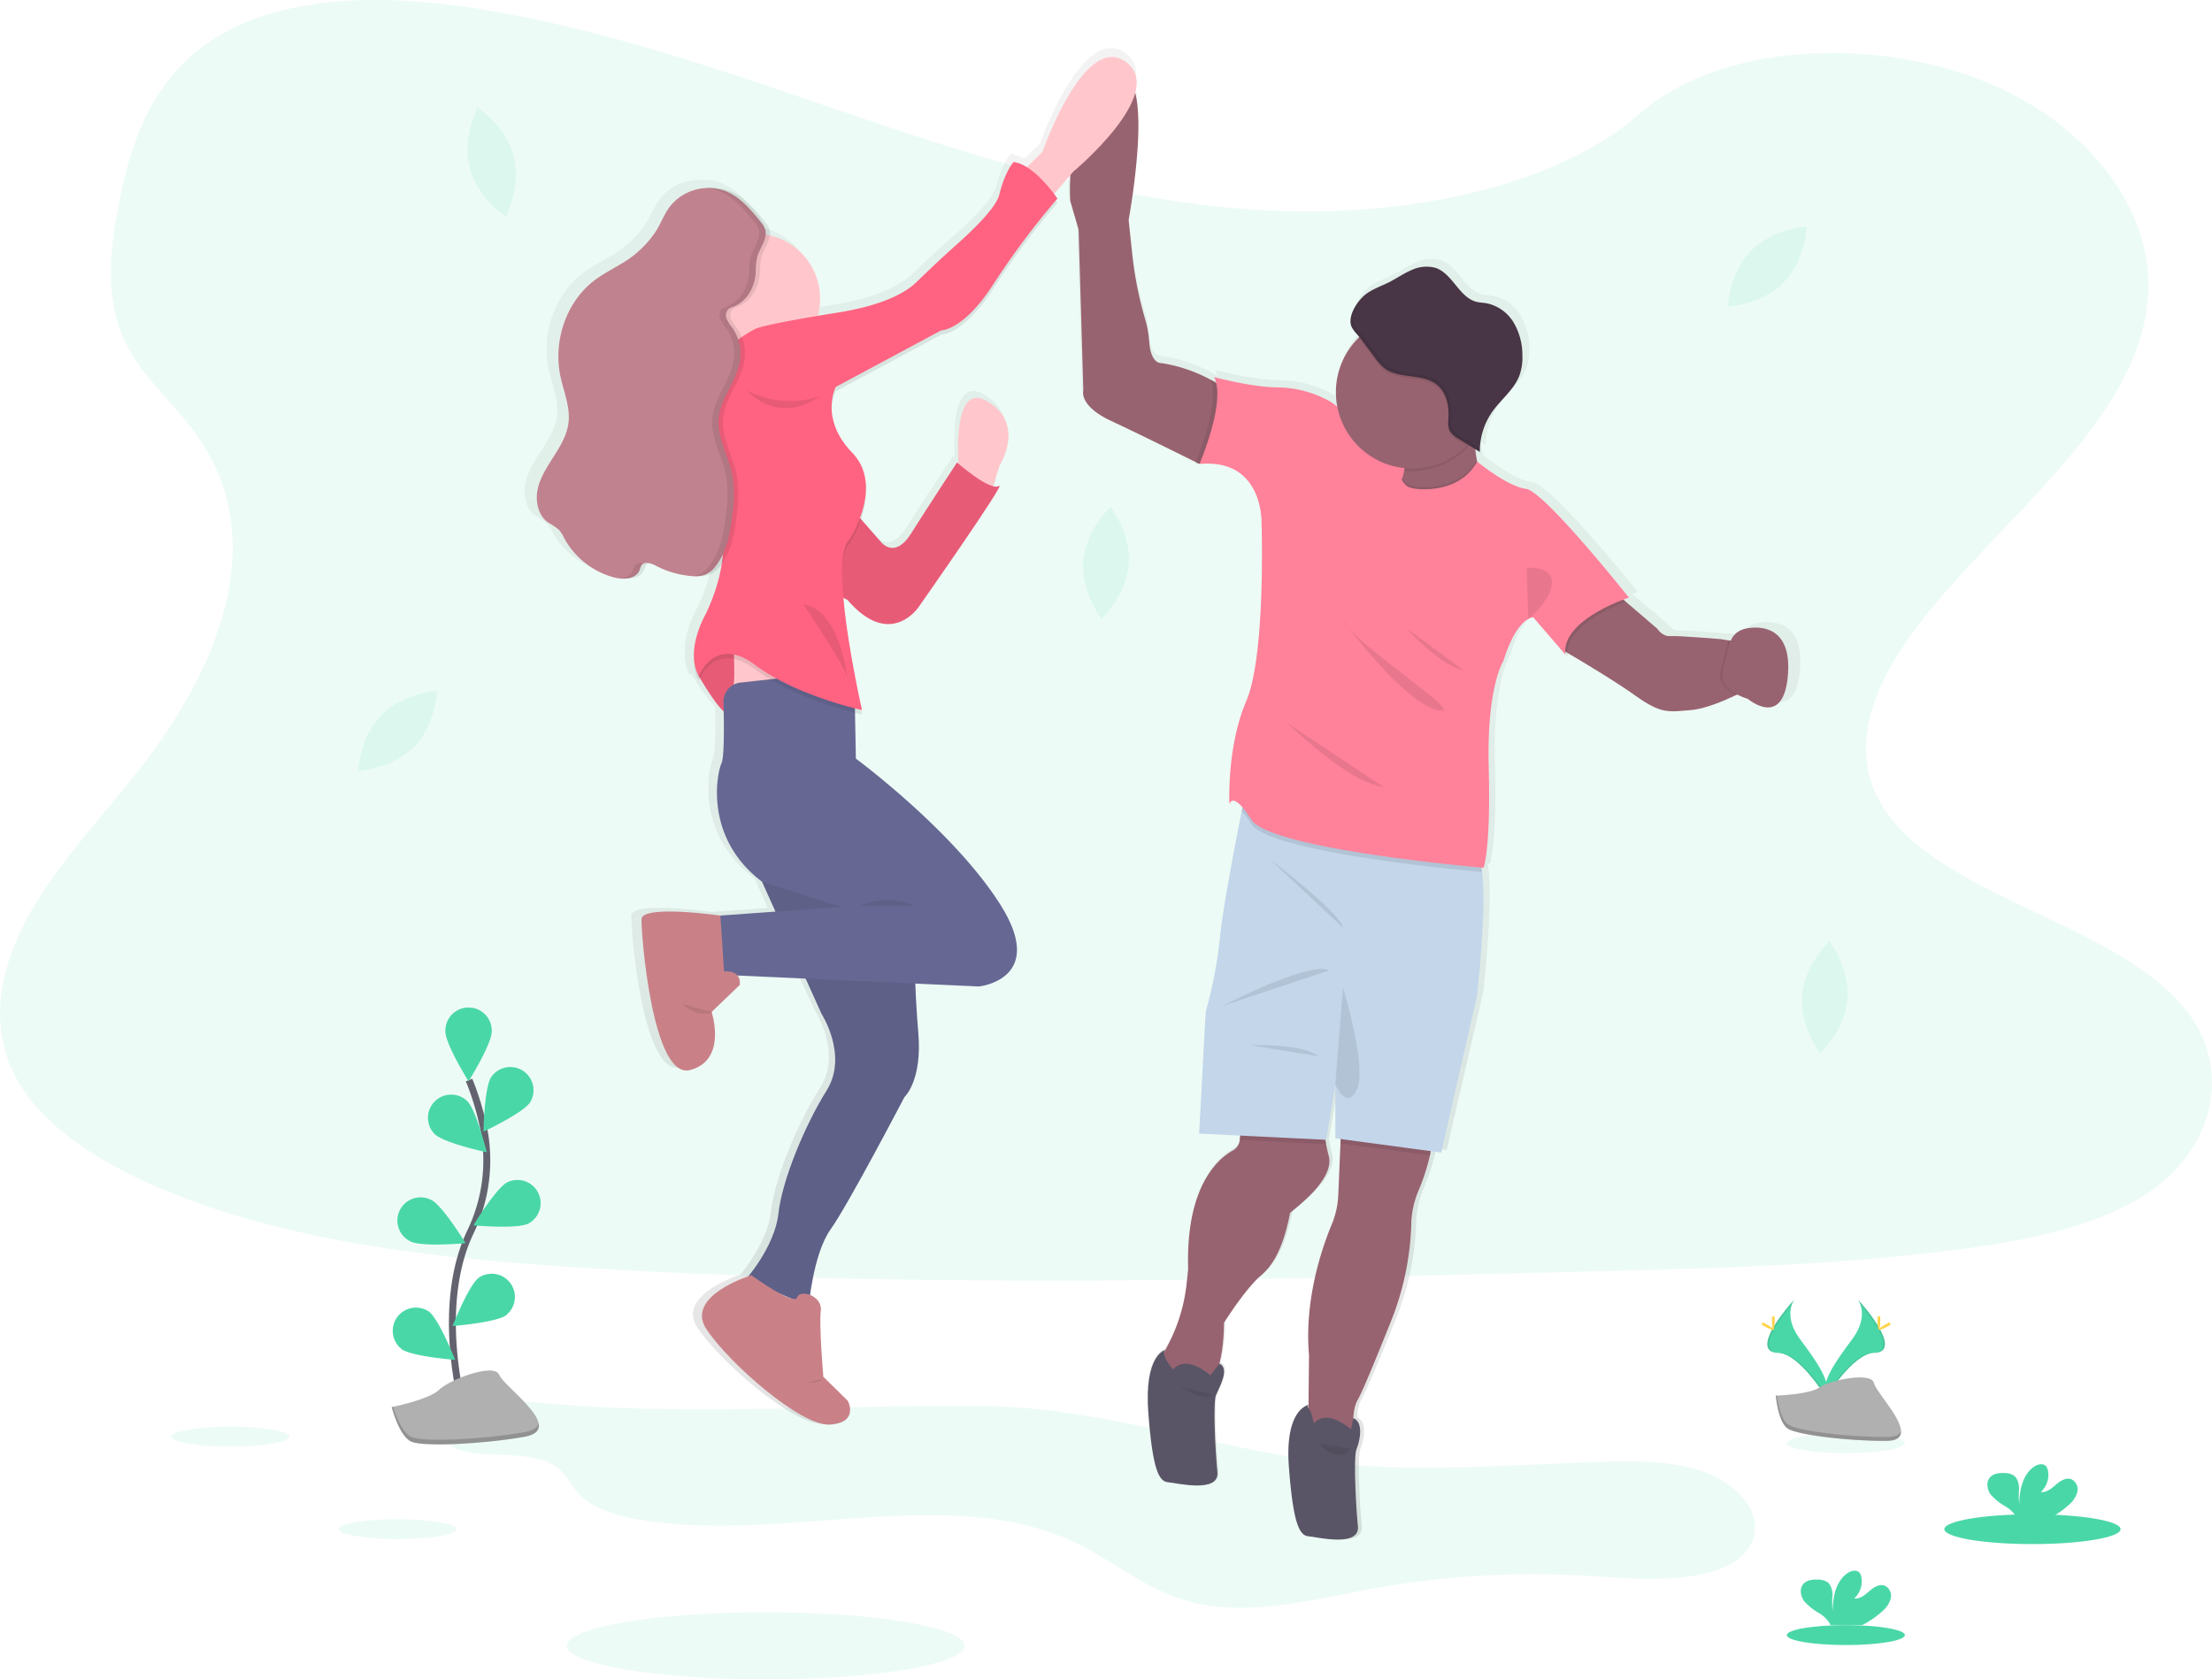<svg xmlns="http://www.w3.org/2000/svg" width="637.874" height="484.387"><defs><linearGradient id="a" x1=".5" y1="1" x2=".5" gradientUnits="objectBoundingBox"><stop offset="0" stop-color="gray" stop-opacity=".251"/><stop offset=".54" stop-color="gray" stop-opacity=".122"/><stop offset="1" stop-color="gray" stop-opacity=".102"/></linearGradient></defs><g transform="translate(.004 .004)" opacity=".91"><path data-name="Path 1772" d="M151.527 404.222c-5.371-.543-10.981-1.125-16.068.3s-9.3 5.573-7.791 9.541c3.374 8.846 23.176 2.685 32.306 8.732 3.26 2.161 4.53 5.56 7.077 8.214 4.12 4.309 11.2 6.318 18.039 7.424 41.07 6.641 87.89-10.451 123.886 6.009 11.658 5.333 20.851 13.818 33.633 17.376 16.933 4.714 35.478-.322 53-3.551a259.23 259.23 0 0 1 66.274-3.475c16.384 1.264 38.176 1.687 43.42-10.211 3.374-7.652-3.766-16.169-13.243-19.789s-20.573-3.507-31.156-3.159c-20.427.733-40.861 2.211-61.289 1.491-39.5-1.4-76.82-17.06-115.286-17.578-44.799-.542-87.795 3.218-132.802-1.324z" fill="#38d39f" opacity=".1"/><path data-name="Path 1773" d="M109.996 206.176c-6.318 6.388-6.7 16.182-6.7 16.182s9.787-.556 16.08-6.95 6.706-16.182 6.706-16.182-9.793.575-16.086 6.95z" fill="#38d39f" opacity=".1"/><path data-name="Path 1774" d="M135.428 48.367c2.23 8.688 10.413 14.09 10.413 14.09s4.568-8.675 2.338-17.363-10.413-14.084-10.413-14.084-4.594 8.675-2.338 17.357z" fill="#38d39f" opacity=".1"/><path data-name="Path 1775" d="M504.955 72.263c-6.318 6.388-6.71 16.182-6.71 16.182s9.793-.556 16.087-6.95 6.7-16.188 6.7-16.188-9.784.599-16.077 6.956z" fill="#38d39f" opacity=".1"/><path data-name="Path 1776" d="M312.376 161.783c-.733 8.934 5.225 16.719 5.225 16.719s7.159-6.7 7.892-15.644-5.226-16.707-5.226-16.707-7.158 6.691-7.891 15.632z" fill="#38d39f" opacity=".1"/><path data-name="Path 1777" d="M519.659 287.083c-.733 8.934 5.225 16.719 5.225 16.719s7.159-6.7 7.892-15.638-5.225-16.719-5.225-16.719-7.159 6.7-7.892 15.638z" fill="#38d39f" opacity=".1"/><path data-name="Path 1778" d="M370.607 60.896c-40.893-1.232-79.84-12.637-117.03-25.147S179.55 9.41 139.636 2.785c-25.672-4.259-55.034-4.859-75.714 7.051-19.909 11.455-26.342 31.238-29.8 49.593-2.6 13.806-4.132 28.338 2.995 41.266 4.954 8.979 13.736 16.523 19.815 25.116 21.148 29.918 6.2 66.8-16.712 96.04-10.741 13.7-23.22 26.771-31.516 41.361s-12.134 31.298-4.87 46.169c7.19 14.747 24.332 25.823 42.9 33.614 37.715 15.8 82.14 20.352 125.491 22.917 95.933 5.687 192.371 3.222 288.557.758 35.6-.91 71.348-1.832 106.365-6.6 19.448-2.641 39.522-6.837 53.644-16.971 17.919-12.864 22.361-34.644 10.35-50.775-20.143-27.049-75.821-33.772-89.918-62.805-7.746-15.979.208-33.778 11.474-48.6 24.162-31.794 64.657-59.69 66.786-96.04 1.466-24.958-18-49.954-48.1-61.763-31.548-12.384-75.3-10.823-98.568 9.667-23.98 21.074-66.098 29.193-102.208 28.113z" fill="#38d39f" opacity=".1"/><path data-name="Path 1779" d="M689.536 254.593a5.687 5.687 0 0 0-3.88 3.418l-.632-.1-2.357-.379s-12.485-1.03-14.817-.872-3.791-2.142-3.791-2.142l-9.282-7.854-.72-.632c1-.379 1.63-.575 1.63-.575S630.781 214.5 625.41 213.9s-14.248-7.829-14.337-7.9l-.095-.493c-.2-1.043-.341-2.1-.449-3.159l1.321.809a10.656 10.656 0 0 1 .038-1.1 19.992 19.992 0 0 1 3.715-10.615c2.6-3.6 6.438-6.432 7.974-10.583a15.3 15.3 0 0 0 .815-5.554 18.512 18.512 0 0 0-2.591-9.661 12.068 12.068 0 0 0-8.151-5.623c-.885-.139-1.788-.158-2.66-.36-5.187-1.219-7.1-8.176-12.138-9.882a10.223 10.223 0 0 0-7.235.714c-2.268.986-4.322 2.4-6.54 3.494s-4.733 1.9-6.748 3.444a7.045 7.045 0 0 0-.632.543l-.4.385a14.306 14.306 0 0 0-2.155 2.812l-.095.158c-.063.107-.12.221-.177.335s-.095.177-.133.265-.1.2-.145.3l-.133.3-.114.291c-.038.107-.082.215-.114.329s-.063.183-.088.278l-.095.335-.057.272a2.245 2.245 0 0 1-.063.348 1.115 1.115 0 0 0 0 .253v1.169a3.835 3.835 0 0 0 .114.55 11.04 11.04 0 0 0 2.414 3.387c-.1.095-.2.183-.3.284a22.026 22.026 0 0 0-6.742 15.866 21.728 21.728 0 0 0 .36 3.924 21.051 21.051 0 0 0-3.684-2.23 32.153 32.153 0 0 0-13.7-3.159c-7.74-.088-18.614-2.995-18.614-2.995a7.4 7.4 0 0 1 .632 1.674 69.642 69.642 0 0 0-1.548-.866 45.379 45.379 0 0 0-14.532-4.865s-3.222.449-3.652-6.318a28.689 28.689 0 0 0-1.137-6.236 106.292 106.292 0 0 1-3.829-18.955l-1.08-9.933s4.865-25.906 1.94-36.95c.941-3.463.411-6.634-2.692-8.915-12.239-9.01-24.585 26.057-24.585 26.057l-4.587 4.455a9.844 9.844 0 0 0-3.892-1.485s-2.47 2.527-4.189 9.427c-.91 3.658-7.127 9.768-12.751 14.69-3.993 3.494-7.848 7.127-11.7 10.773-2.843 2.7-9.181 6.571-23.005 8.757-2.167.341-4.139.663-5.939.96a18.53 18.53 0 0 0 .7-5.017 18.816 18.816 0 0 0-14.76-18.279 4.716 4.716 0 0 0 0-1.333 5.522 5.522 0 0 0-1.4-2.527c-2.913-3.6-6.072-7.3-10.406-9.01a13.553 13.553 0 0 0-5.617-.9H384.2a14.393 14.393 0 0 0-10.527 5.484c-1.554 2.079-2.489 4.543-3.829 6.761a30.073 30.073 0 0 1-10.47 9.775c-2.5 1.51-5.118 2.812-7.475 4.524-8.549 6.211-12.492 17.692-10.343 27.953.948 4.505 2.951 8.941 2.414 13.509-.423 3.545-2.331 6.729-4.278 9.737s-4.006 6.066-4.777 9.547.038 7.582 2.957 9.692a23.325 23.325 0 0 1 3.292 2.2 10.552 10.552 0 0 1 1.516 2.376 23.644 23.644 0 0 0 14.7 11.424 10.741 10.741 0 0 0 3.008.329h.3c2.319.145 4.695-.474 5.472-2.527a5.736 5.736 0 0 1 .524-1.34 1.573 1.573 0 0 1 .916-.632 8.414 8.414 0 0 1 2.142.809 27.245 27.245 0 0 0 10.413 2.976 14.652 14.652 0 0 0 1.826.032 8.074 8.074 0 0 0 3.722-.531 7.973 7.973 0 0 0 2.862-2.452c.164-.208.316-.43.474-.632a52.261 52.261 0 0 1-4.663 14.532s-3.791 6.318-3.519 12.687a12.744 12.744 0 0 0 1.422 6.7s.107-.278.328-.714c1.087 1.82 4.65 7.639 6.988 9.68.114 6.009.088 13.534-.663 15.082-1.264 2.647-5.257 21.483 11.917 34.328l3.962 8.675-16.308 1.156c-1.649-.227-22.974-3.1-23.081 1.08-.107 4.341 3.222 46.611 14.28 43.749 10.305-2.666 6.906-14.994 6.394-16.649l.366-.1-.4-.114 8.246-7.816a3.652 3.652 0 0 0-.632-2.711l.082-.044 19.916.891 4.682 10.173s7.942 12.081 1.5 22.247-13.1 26.064-14.172 35.706c-.878 7.885-6.716 15.632-8.808 18.185-3.734 1.264-18.058 6.887-12.34 15.4 6.546 9.743 27.8 28.288 36.394 27.65s5.15-6.887 5.15-6.887l-7.184-6.963s-1.264-14.836-.752-19.176a4.468 4.468 0 0 0-3.159-4.568c.676-4.834 2.388-14 6.066-19.056 5.15-7.1 21.685-38.353 21.685-38.353s5.257-4.663 4.075-18.538c-.474-5.6-.739-10.514-.891-14.4l18.715.84s20.074-2.016 6.439-23.524-42.61-42.597-42.61-42.597l-.259-13.313c1.314.329 2.085.493 2.085.493s-.114-.48-.3-1.34l.3.069s-4.189-18.128-5.478-32.54l1.182.543c12.454 14.412 20.851 2.23 20.851 2.23s26.3-36.976 23.726-35.282a2.237 2.237 0 0 1-1.731.107l1.9-6.04s7.765-11.866-3.507-18.538c-9.2-5.446-8.96 11.626-8.561 18.077l-.455-.385s-8.8 13.269-13.528 20.661-8.694 2.527-8.694 2.527l-5.971-6.729a23.637 23.637 0 0 0 1.422-8.416 14.3 14.3 0 0 0-4.037-10.918c-4.556-4.644-5.889-9.143-6.028-12.605a13.344 13.344 0 0 1 1.194-5.194l31.03-16.428s6.546.1 15.347-13.458a232.782 232.782 0 0 1 18.791-24.787s-.183-.265-.5-.7c.316-.373.5-.575.5-.575s-.36-.524-.973-1.333l4.783-5.516a70.776 70.776 0 0 0-.057 7.487l2.477 8.372 1.39 46.611s-1.5 4.423 8.163 8.9c8.176 3.791 21.129 10.11 24.907 11.973-.139.341-.221.524-.221.524l1.125-.076.164.076c18.886-1.693 18.241 17.161 18.241 17.161s1.264 38.353-4.505 51.7-4.941 29.874-4.941 29.874.575-2.818 3.791.866c-.063.322-.133.67-.208 1.03-1.845 9.244-5.687 28.907-6.4 36.881a129.221 129.221 0 0 1-4.189 21.483l-1.9 35.276 12.075.588-.133 1.264a3.968 3.968 0 0 1-2.047 3.077c-4.132 2.243-13.9 10.11-13.117 34.385l-.417 3.9a49.057 49.057 0 0 1-5.9 18.835c-.278.493-.524.967-.733 1.422a1.163 1.163 0 0 1 .329-.676s-6.274 1.3-4.985 18.254 3.222 19.916 5.8 20.124 15.164 3.286 14.488-2.963-1.264-20.131-.43-22.247 4.259-7.829 1.011-9.206a48.421 48.421 0 0 0 1.358-11.879s6.319-9.958 10.836-13.667 6.95-10.008 8.587-18.115c.114-.531 13.313-9.326 11.373-16.63a43.904 43.904 0 0 1-.777-3.393 59.668 59.668 0 0 1-.215-1.264h.234l2.685-16.106v15.682l1.592.209-.057 1.264-.676 15.038a24.758 24.758 0 0 1-1.9 8.517c-2.843 6.729-8.088 21.71-6.66 37.911l-.152 14.444c-.455.088-7.014 1.636-5.769 18.008 1.264 16.946 3.216 19.916 5.794 20.124s15.164 3.286 14.495-2.963-1.264-20.13-.43-22.247 2.338-7.715-.91-9.092a12.107 12.107 0 0 1 1.361-5.446c1.415-2.407 6.142-13.85 9.7-22.652a81.07 81.07 0 0 0 5.971-28.01v-.322a26.26 26.26 0 0 1 2.053-9.433 60.825 60.825 0 0 0 3.437-10.369c.089-.423.158-.834.221-1.264l3.083.411 10.527-45.556s2.881-24.692 1.472-35.845c-.057-.461-.12-.885-.2-1.3l.632.057s2.148-5.5 1.5-29.027 4.3-30.96 4.3-30.96c2.666-8.454 5.611-11.285 7.329-12.232a3.1 3.1 0 0 1 1.472-.48l7.967 9.117 1.466 1.681a.538.538 0 0 0 0-.1l.632.739a6.8 6.8 0 0 1-.051-1.131c4.252 2.471 14.078 8.246 19.941 12.39 7.645 5.4 9.743 4.77 16.428 4.208 4.056-.335 9.541-2.609 13.218-4.341l.335-.158a16.136 16.136 0 0 0 3.109 1.264s10.792 9.143 11.834-7.544-12.94-12.65-12.94-12.65zm-279.907 194.33a15.607 15.607 0 0 1-3.159-1.333zm-16.9-180.632l.038 2.369-.164.076c.055-.836.097-1.654.131-2.444zm168.795 211.492v.923a.676.676 0 0 1 0-.923z" transform="translate(-183.374 -74.753)" fill="url(#a)"/><path data-name="Rectangle 1759" fill="#ff7590" d="M394.276 127.397h18.323v19.271h-18.323z"/><path data-name="Path 1780" d="M372.01 349.914c-1.611 8.056-4 14.318-8.422 18.008s-10.634 13.584-10.634 13.584c-.107 13.161-3.582 17.161-3.582 17.161l-3.583.948h-8.846a43.776 43.776 0 0 1-1.9-7.051c-.107-.878.518-2.35 1.39-3.93a49.235 49.235 0 0 0 5.781-18.722l.411-3.886c-.746-24.117 8.846-31.946 12.871-34.176a3.943 3.943 0 0 0 2-3.058l.714-6.893 23.8 1.169s-.505 2.1.4 6.95c.183 1 .43 2.123.758 3.368 1.896 7.262-11.057 15.997-11.158 16.528z" fill="#8e5362"/><path data-name="Path 1781" d="M412.355 333.258a61.349 61.349 0 0 1-3.368 10.305 26.463 26.463 0 0 0-2.022 9.377v.322a81.615 81.615 0 0 1-5.857 27.839c-3.494 8.745-8.126 20.124-9.516 22.519-2.312 4-.948 10.741-.948 10.741l-13.4-.948.234-22.538c-1.4-16.093 3.747-30.96 6.533-37.677a24.692 24.692 0 0 0 1.9-8.46l.632-14.949.2-4.423s23.681-3.368 25.678 2c.551 1.425.418 3.542-.066 5.892z" fill="#8e5362"/><path data-name="Path 1782" d="M382.41 330.017l-24.933-1.226.714-6.893 23.821 1.169s-.525 2.091.398 6.95z" opacity=".1"/><path data-name="Path 1783" d="M412.359 333.258l-25.817-3.468.2-4.423s23.682-3.368 25.678 2c.552 1.424.422 3.541-.061 5.891z" opacity=".1"/><path data-name="Path 1784" d="M425.924 287.147l-10.318 45.284-30.537-4.107v-15.587l-2.641 16.017-36.647-1.794 1.9-35.067a130.07 130.07 0 0 0 4.107-21.375c.714-7.923 4.467-27.466 6.281-36.647.632-3.027.986-4.935.986-4.935s62.767 13.054 66.874 17.793c.7.809 1.163 2.527 1.447 4.808 1.372 11.069-1.452 35.61-1.452 35.61z" fill="#bdd2e8"/><path data-name="Path 1785" d="M352.631 290.098s24.705-12.953 30.727-10.217z" opacity=".1"/><path data-name="Path 1786" d="M366.108 247.764s20.535 15.588 21.167 19.8z" opacity=".1"/><path data-name="Path 1787" d="M360.529 301.474s14.848-.632 19.587 3.159z" opacity=".1"/><path data-name="Path 1788" d="M387.274 284.802s7.058 23.1 4 29.419-6.211-1.479-6.211-1.479z" opacity=".1"/><path data-name="Path 1789" d="M377.361 405.207s-6.95 1.055-5.687 17.9 3.159 19.8 5.687 20.01 14.848 3.267 14.216-2.951-1.264-20-.423-22.115 2.294-7.664-.891-9.035l-.689 3.248s-6.742-6.217-10.741-1.687a17.5 17.5 0 0 0-.828-3.241c-.397-.985-1.269-1.497-.644-2.129z" fill="#494457"/><path data-name="Path 1790" d="M504.558 198.48s-1.592.891-3.93 2c-3.608 1.719-8.985 3.981-12.965 4.315-6.558.556-8.612 1.188-16.112-4.183-5.756-4.12-15.392-9.863-19.587-12.315l-1.826-1.08-.183-.107v-.076l3.481-9.566 12.321-6.552 3.058 2.622 9.1 7.8s1.422 2.287 3.715 2.129 14.532.866 14.532.866l2.313.379 4.871.809z" fill="#8e5362"/><path data-name="Path 1791" d="M504.56 198.48s-1.592.891-3.93 2c-2.471-1.264-5.541-3.633-4.36-7.532 1.068-3.507 1.358-6.243 2.237-8.214l4.872.809z" opacity=".1"/><path data-name="Path 1792" d="M502.902 181.421s13.743-3.949 12.719 12.637-11.613 7.506-11.613 7.506-9-2.369-7.108-8.612 1.345-10.028 6.002-11.531z" fill="#8e5362"/><path data-name="Path 1793" d="M360.422 127.714l-14.318 6.015-.221.095-.158-.076-.891-.449c-3.7-1.845-16.428-8.157-24.433-11.9-9.478-4.423-8.005-8.846-8.005-8.846l-1.365-46.333-2.426-8.321s-1.712-28.206 12.005-35.276 4.846 40.855 4.846 40.855l1.061 9.958a106.633 106.633 0 0 0 3.76 18.81 29.219 29.219 0 0 1 1.112 6.2c.423 6.735 3.583 6.287 3.583 6.287a43.981 43.981 0 0 1 14.242 4.84 35.616 35.616 0 0 1 4.714 2.982z" fill="#8e5362"/><path data-name="Path 1794" d="M411.392 149.828l-12.22-1.266a46.95 46.95 0 0 0 5.188-10.571 17.956 17.956 0 0 0 .537-2.18 7.273 7.273 0 0 0-.67-5.364c-3.576-5.263 21.274-12.637 21.274-12.637a60.7 60.7 0 0 0-.272 8.77 44.359 44.359 0 0 0 .632 6.072c.752 4.088 2.249 7.936 5.105 9.907 7.804 5.373-19.574 7.269-19.574 7.269z" fill="#8e5362"/><path data-name="Path 1795" d="M411.392 149.828l-12.22-1.264a46.949 46.949 0 0 0 5.188-10.571c1.409 2 1.9 1.959 3.873 2.357 0 0 12.334 1.826 17.641-7.7.752 4.088 2.249 7.936 5.105 9.907 7.791 5.375-19.587 7.271-19.587 7.271z" opacity=".1"/><path data-name="Path 1796" d="M451.988 188.301a6.771 6.771 0 0 0 .051 1.125l-1.9-2.205-.158-.183 3.481-9.566 12.321-6.552 3.058 2.622c-4.374 1.677-16.657 6.987-16.853 14.759z" opacity=".1"/><path data-name="Path 1797" d="M360.421 127.714l-14.318 6.015h-.379l-1.106.076s.082-.183.215-.524c1.194-2.9 6.735-17.06 4.341-23.732a35.615 35.615 0 0 1 4.714 2.982z" opacity=".1"/><path data-name="Path 1798" d="M427.372 251.518c-5.573-.5-61.327-5.655-66.527-13.863a28.844 28.844 0 0 0-2.78-3.791c.632-3.027.986-4.935.986-4.935s62.767 13.054 66.874 17.793c.701.796 1.163 2.507 1.447 4.796z" opacity=".1"/><path data-name="Path 1799" d="M408.229 140.982s12.466 1.845 17.736-7.841c0 0 8.8 7.228 14.065 7.848s29.7 31.377 29.7 31.377-19.587 6.318-18.323 16.428l-9.269-10.741s-4.631-.215-8.631 12.637c0 0-4.846 7.367-4.214 30.746s-1.472 28.856-1.472 28.856-61.5-5.263-66.975-13.9-6.318-4.423-6.318-4.423-.847-16.428 4.84-29.7 4.423-51.388 4.423-51.388.632-18.747-17.9-17.06c0 0 7.791-18.115 4.214-25.065 0 0 10.659 2.894 18.254 2.982a31.226 31.226 0 0 1 13.446 3.159 14.915 14.915 0 0 1 5.579 4.208c3.576 5.055 9.478 2.742 9.478 2.742a95.656 95.656 0 0 0 5.5 13.477c.246.461.493.916.746 1.352a20.725 20.725 0 0 0 1.121 1.785c1.515 2.167 1.944 2.11 4 2.521z" fill="#ff7590"/><path data-name="Path 1800" d="M425.231 126.563a21.634 21.634 0 0 1-2.237 2.685 22.045 22.045 0 0 1-15.8 6.66 22.69 22.69 0 0 1-2.281-.114 7.273 7.273 0 0 0-.67-5.364c-3.576-5.263 21.274-12.637 21.274-12.637a60.717 60.717 0 0 0-.286 8.77z" opacity=".1"/><path data-name="Path 1801" d="M429.292 113.181a22.032 22.032 0 1 1-6.453-15.662 22.115 22.115 0 0 1 6.453 15.662z" fill="#8e5362"/><path data-name="Path 1802" d="M440.249 163.728l.455 14.8s6.6-5.32 6.811-10.375-7.266-4.425-7.266-4.425z" opacity=".1"/><path data-name="Path 1803" d="M386.959 178.526s17.376 23.852 27.485 26.272-23.694-18.538-27.485-26.272z" opacity=".1"/><path data-name="Path 1804" d="M405.39 181.009s9.686 10.944 16.636 12.308z" opacity=".1"/><path data-name="Path 1805" d="M371.27 208.589s17.692 17.376 27.8 18.431z" opacity=".1"/><path data-name="Path 1806" d="M429.292 113.181a22.033 22.033 0 0 1-6.318 15.455l-2.426-1.51a6.71 6.71 0 0 1-2.363-2.053c-.8-1.34-.569-3.02-.505-4.581.133-3.3-.777-6.881-3.362-8.947-4.189-3.355-10.906-1.5-15.164-4.789a14.949 14.949 0 0 1-2.685-2.989l-3.993-5.352c-.24-.316-.531-.632-.84-1a22.115 22.115 0 0 1 37.62 15.8z" opacity=".1"/><path data-name="Path 1807" d="M393.851 84.862c1.978-1.51 4.391-2.306 6.615-3.418s4.189-2.527 6.413-3.475a10.1 10.1 0 0 1 7.1-.714c4.947 1.7 6.818 8.612 11.9 9.825.859.2 1.744.221 2.61.354a11.879 11.879 0 0 1 7.993 5.592 18.615 18.615 0 0 1 2.527 9.61 15.4 15.4 0 0 1-.8 5.516c-1.5 4.126-5.276 6.95-7.822 10.52a20 20 0 0 0-3.658 11.683l-6.167-3.835a6.647 6.647 0 0 1-2.363-2.053c-.8-1.34-.569-3.02-.505-4.581.133-3.3-.777-6.881-3.355-8.947-4.2-3.355-10.912-1.5-15.164-4.789a14.953 14.953 0 0 1-2.685-2.989l-3.993-5.352c-.866-1.163-2.527-2.61-2.906-4.025-.84-3.046 2.037-7.21 4.26-8.922z" fill="#362133"/><path data-name="Path 1808" d="M421.258 125.805a6.647 6.647 0 0 1-2.363-2.053c-.8-1.339-.569-3.02-.505-4.581.133-3.3-.777-6.881-3.361-8.947-4.189-3.355-10.906-1.5-15.164-4.789a14.949 14.949 0 0 1-2.685-2.989l-3.993-5.352c-.872-1.163-2.527-2.61-2.906-4.025-.689-2.439 1.055-5.617 2.919-7.652-2.091 1.933-4.385 5.6-3.608 8.34.4 1.415 2.041 2.862 2.906 4.025l3.993 5.352a14.949 14.949 0 0 0 2.685 2.989c4.24 3.292 10.956 1.434 15.164 4.789 2.578 2.066 3.488 5.642 3.355 8.947-.063 1.561-.3 3.241.505 4.581a6.647 6.647 0 0 0 2.363 2.053l6.167 3.835a10.474 10.474 0 0 1 .038-1.093z" opacity=".1"/><path data-name="Path 1809" d="M336.039 389.373s-6.154 1.264-4.89 18.14 3.159 19.8 5.687 20.01 14.848 3.267 14.216-2.951-1.264-20-.423-22.115 4.177-7.778.992-9.149l-2.572 3.361s-6.742-6.217-10.741-1.687c-.001.002-3.741-4.137-2.269-5.609z" fill="#494457"/><path data-name="Path 1810" d="M339.931 399.836c1.333.632 2.578 1.4 3.9 2.035a8.763 8.763 0 0 0 4.24 1 2.957 2.957 0 0 0 1.731-.6" opacity=".1"/><path data-name="Path 1811" d="M380.432 416.34a21.439 21.439 0 0 0 2.294 2.256 8 8 0 0 0 4.423.916 1.8 1.8 0 0 0 .758-.095 1.846 1.846 0 0 0 .676-.632l.828-1.068" opacity=".1"/><path data-name="Path 1812" d="M276.601 136.138s-2.843-26.954 8.214-20.32 3.444 18.425 3.444 18.425l-2.6 8.321z" fill="#ffc1c7"/><path data-name="Path 1813" d="M294.293 49.997l6.318-6.2s12.112-34.859 24.118-25.906-15.215 31.592-15.215 31.592l-7.216 8.422z" fill="#ffc1c7"/><path data-name="Path 1814" d="M201.828 187.852l-.316 7.159s5.794 10.11 8.214 10.849 2.211-21.382 2.211-21.382z" fill="#ff5374"/><path data-name="Path 1815" d="M201.828 187.852l-.316 7.159s5.794 10.11 8.214 10.849 2.211-21.382 2.211-21.382z" opacity=".1"/><path data-name="Path 1816" d="M211.515 179.992l.43 26.386h29.374l-2.211-15.373z" fill="#ffc1c7"/><path data-name="Path 1817" d="M218.363 245.868l1.371 8.422 17.167 38.125s7.791 12.005 1.472 22.115-12.845 25.906-13.9 35.484-9.37 18.955-9.37 18.955l18.115 7.69s1.264-15.057 6.318-22.115 21.268-38.119 21.268-38.119 5.162-4.638 4.006-18.431-1.055-23.486-1.055-23.486l-1.788-22.007z" fill="#575988"/><path data-name="Path 1818" d="M218.363 245.868l1.371 8.422 17.167 38.125s7.791 12.005 1.472 22.115-12.845 25.906-13.9 35.484-9.37 18.955-9.37 18.955l18.115 7.69s1.264-15.057 6.318-22.115 21.268-38.119 21.268-38.119 5.162-4.638 4.006-18.431-1.055-23.486-1.055-23.486l-1.788-22.007z" opacity=".1"/><path data-name="Path 1819" d="M216.677 367.814s-19.379 5.9-12.953 15.588 27.277 28.117 35.7 27.485 5.055-6.849 5.055-6.849l-7.058-6.95s-1.264-14.741-.733-19.056-6-6.318-6.849-3.791-13.162-6.427-13.162-6.427z" fill="#c4747b"/><path data-name="Path 1820" d="M228.89 195.169l-15.36 1.7a5.51 5.51 0 0 0-4.9 5.617c.164 6.142.272 15.91-.588 17.692-1.264 2.635-5.156 21.382 11.689 34.12l22.854 7.266-36.647 2.635 1.163 20.326 5.687-3.159 69.5 3.159s19.695-2 6.318-23.378-41.8-42.334-41.8-42.334l-.316-16.643-2.11-4.84z" fill="#575988"/><path data-name="Path 1821" d="M247.953 261.241a19.739 19.739 0 0 1 15.8 0z" opacity=".1"/><path data-name="Path 1822" d="M207.73 264.084s-22.639-3.262-22.745 1.055 3.159 46.333 14.008 43.49 6.211-16.744 6.211-16.744l8.113-7.791s.84-4.315-4.53-3.9z" fill="#c4747b"/><path data-name="Path 1823" d="M245.217 146.245l8.947 10.217s3.9 4.846 8.53-2.527 13.27-20.535 13.27-20.535 9.585 8.422 12.112 6.742-23.271 35.074-23.271 35.074-8.214 12.106-20.434-2.211l-3.576-1.687z" fill="#ff5374"/><path data-name="Path 1824" d="M245.217 146.245l8.947 10.217s3.9 4.846 8.53-2.527 13.27-20.535 13.27-20.535 9.585 8.422 12.112 6.742-23.271 35.074-23.271 35.074-8.214 12.106-20.434-2.211l-3.576-1.687z" opacity=".1"/><circle data-name="Ellipse 328" cx="18.639" cy="18.639" r="18.639" transform="translate(199.206 67.448)" fill="#ffc1c7"/><path data-name="Path 1825" d="M217.84 96.122s-16.017 7.582-14.122 20.851a293.387 293.387 0 0 1 2.211 30.013s7.273 10.741-2.369 31.276c0 0-6.16 10.425-2.053 18.008 0 0 4.556-12.005 16.333-3.159s30.739 12.951 30.739 12.951-9.794-42.965-3.791-48.968c0 0 10.425-15.48.948-25.274s-4.739-18.955-4.739-18.955l30.436-16.321s6.419.1 15.057-13.376a232.1 232.1 0 0 1 18.431-24.642s-6.533-9.794-12.637-10.533c0 0-2.426 2.527-4.107 9.377-.9 3.633-6.995 9.705-12.51 14.6-3.917 3.475-7.7 7.083-11.468 10.741-2.793 2.685-9.01 6.527-22.569 8.7-22.318 3.561-23.79 4.711-23.79 4.711z" opacity=".1"/><path data-name="Path 1826" d="M217.84 94.858s-16.017 7.582-14.122 20.851a293.387 293.387 0 0 1 2.211 30.013s7.273 10.741-2.369 31.276c0 0-6.16 10.425-2.053 18.008 0 0 4.556-12.005 16.333-3.159s30.739 12.951 30.739 12.951-9.794-42.965-3.791-48.968c0 0 10.425-15.48.948-25.274s-4.739-18.955-4.739-18.955l30.436-16.321s6.419.1 15.057-13.376a232.107 232.107 0 0 1 18.431-24.642s-6.533-9.794-12.637-10.533c0 0-2.426 2.527-4.107 9.377-.9 3.633-6.995 9.705-12.51 14.6-3.917 3.475-7.7 7.083-11.468 10.741-2.793 2.685-9.01 6.527-22.569 8.7-22.318 3.561-23.79 4.711-23.79 4.711z" fill="#ff5374"/><path data-name="Path 1827" d="M231.633 174.261s12.422 18.323 12.738 21.483c.006 0-1.889-19.695-12.738-21.483z" opacity=".1"/><path data-name="Path 1828" d="M215.312 112.549s8.663 10.425 21.179 1.687a26.847 26.847 0 0 1-21.179-1.687z" opacity=".1"/><path data-name="Path 1829" d="M222.029 66.595a5.592 5.592 0 0 0-1.365-2.527c-2.856-3.583-5.958-7.26-10.211-8.96a14.115 14.115 0 0 0-16.106 4.587c-1.529 2.06-2.439 4.511-3.759 6.717a29.794 29.794 0 0 1-10.267 9.718c-2.445 1.5-5.023 2.793-7.329 4.492-8.385 6.173-12.258 17.584-10.147 27.8.929 4.473 2.894 8.884 2.363 13.427-.411 3.526-2.287 6.685-4.189 9.68s-3.93 6.028-4.688 9.478.038 7.538 2.9 9.629a24.1 24.1 0 0 1 3.229 2.186 10.5 10.5 0 0 1 1.485 2.363 23.233 23.233 0 0 0 14.425 11.373c2.717.714 6.363.455 7.355-2.174a5.683 5.683 0 0 1 .512-1.333c.9-1.264 2.875-.556 4.265.171a26.4 26.4 0 0 0 10.192 2.925 8.5 8.5 0 0 0 4.176-.5 7.715 7.715 0 0 0 2.812-2.433c3.324-4.328 4.278-9.983 4.846-15.411a36 36 0 0 0-.044-10.615c-1.074-5.6-4.48-10.83-3.974-16.5.537-6.066 5.459-11.026 6.211-17.06a13.01 13.01 0 0 0-2.218-8.966 12.818 12.818 0 0 1-1.687-2.641 2.622 2.622 0 0 1 .505-2.9 4.424 4.424 0 0 1 1.314-.632c4.063-1.561 6.23-5.63 6.521-9.794a21.76 21.76 0 0 1 .436-4.575c.693-2.382 2.797-4.985 2.437-7.525z" opacity=".1"/><path data-name="Path 1830" d="M220.765 66.595a5.591 5.591 0 0 0-1.365-2.527c-2.856-3.583-5.958-7.26-10.211-8.96a14.115 14.115 0 0 0-16.106 4.587c-1.529 2.06-2.439 4.511-3.759 6.717a29.794 29.794 0 0 1-10.267 9.718c-2.445 1.5-5.023 2.793-7.329 4.492-8.385 6.173-12.258 17.584-10.147 27.8.929 4.473 2.894 8.884 2.363 13.427-.411 3.526-2.287 6.685-4.189 9.68s-3.93 6.028-4.688 9.478.038 7.538 2.9 9.629a24.106 24.106 0 0 1 3.229 2.186 10.494 10.494 0 0 1 1.485 2.363 23.233 23.233 0 0 0 14.425 11.373c2.717.714 6.363.455 7.355-2.174a5.687 5.687 0 0 1 .512-1.333c.9-1.264 2.875-.556 4.265.171a26.4 26.4 0 0 0 10.192 2.925 8.5 8.5 0 0 0 4.176-.5 7.715 7.715 0 0 0 2.812-2.433c3.324-4.328 4.278-9.983 4.846-15.411a36 36 0 0 0-.044-10.615c-1.074-5.6-4.48-10.83-3.974-16.5.537-6.066 5.459-11.026 6.211-17.06a13.01 13.01 0 0 0-2.218-8.966 12.822 12.822 0 0 1-1.687-2.641 2.622 2.622 0 0 1 .505-2.9 4.424 4.424 0 0 1 1.314-.632c4.063-1.561 6.23-5.63 6.521-9.794a21.76 21.76 0 0 1 .436-4.575c.693-2.382 2.797-4.985 2.437-7.525z" fill="#bb7684"/><g data-name="Group 1340" opacity=".1"><path data-name="Path 1831" d="M183.088 163.021a5.957 5.957 0 0 0-.518 1.333c-.588 1.567-2.123 2.287-3.835 2.464 2.382.24 4.928-.335 5.731-2.464a5.955 5.955 0 0 1 .518-1.333 1.579 1.579 0 0 1 .632-.537 2.17 2.17 0 0 0-2.528.537z"/><path data-name="Path 1832" d="M220.797 66.588a5.453 5.453 0 0 0-1.365-2.527c-2.856-3.583-5.958-7.26-10.211-8.96a13.269 13.269 0 0 0-5.813-.872 12.9 12.9 0 0 1 3.917.872c4.252 1.7 7.355 5.377 10.211 8.96a5.453 5.453 0 0 1 1.365 2.527c.36 2.527-1.738 5.15-2.433 7.487a19.817 19.817 0 0 0-.436 4.575c-.3 4.158-2.458 8.214-6.527 9.794a4.424 4.424 0 0 0-1.314.632 2.622 2.622 0 0 0-.5 2.906 12.788 12.788 0 0 0 1.681 2.641 13 13 0 0 1 2.224 8.96c-.758 6.047-5.687 11-6.217 17.06-.505 5.687 2.906 10.906 3.974 16.5a36.215 36.215 0 0 1 .044 10.615c-.569 5.428-1.516 11.089-4.846 15.411a7.69 7.69 0 0 1-2.805 2.433 6.279 6.279 0 0 1-2.066.512 8.17 8.17 0 0 0 3.962-.512 7.689 7.689 0 0 0 2.824-2.388c3.33-4.322 4.278-9.983 4.846-15.411a36 36 0 0 0-.044-10.615c-1.068-5.592-4.48-10.83-3.974-16.5.543-6.072 5.459-11.026 6.217-17.06a13 13 0 0 0-2.224-8.96 12.791 12.791 0 0 1-1.681-2.641 2.622 2.622 0 0 1 .5-2.906 4.424 4.424 0 0 1 1.314-.632c4.069-1.567 6.23-5.636 6.527-9.794a21.31 21.31 0 0 1 .436-4.575c.677-2.382 2.774-4.989 2.414-7.532z"/></g><path data-name="Path 1833" d="M196.875 289.579a8.536 8.536 0 0 0 8.738 2.414" opacity=".1"/><path data-name="Path 1834" d="M237.364 397.625a5.365 5.365 0 0 1-4.36 1.1" opacity=".1"/><ellipse data-name="Ellipse 329" cx="17.016" cy="2.875" rx="17.016" ry="2.875" transform="translate(49.421 411.487)" fill="#38d39f" opacity=".1"/><ellipse data-name="Ellipse 330" cx="17.016" cy="2.875" rx="17.016" ry="2.875" transform="translate(515.267 468.732)" fill="#38d39f"/><ellipse data-name="Ellipse 331" cx="17.016" cy="2.875" rx="17.016" ry="2.875" transform="translate(515.267 413.395)" fill="#38d39f" opacity=".1"/><ellipse data-name="Ellipse 332" cx="17.016" cy="2.875" rx="17.016" ry="2.875" transform="translate(97.669 438.183)" fill="#38d39f" opacity=".1"/><ellipse data-name="Ellipse 333" cx="25.406" cy="4.297" rx="25.406" ry="4.297" transform="translate(560.691 436.761)" fill="#38d39f"/><ellipse data-name="Ellipse 334" cx="57.346" cy="9.692" rx="57.346" ry="9.692" transform="translate(163.457 464.998)" fill="#38d39f" opacity=".1"/><path data-name="Path 1835" d="M596.598 434.033a7.411 7.411 0 0 0 2.426-3.658 3.256 3.256 0 0 0-1.693-3.722c-1.554-.594-3.216.48-4.473 1.573s-2.7 2.325-4.353 2.1a6.615 6.615 0 0 0 2.047-6.2 2.6 2.6 0 0 0-.569-1.264c-.865-.922-2.426-.524-3.462.2-3.286 2.313-4.2 6.773-4.221 10.792a20.292 20.292 0 0 1-.057-4.423c-.006-1.466-.417-3.159-1.668-3.936a5.1 5.1 0 0 0-2.527-.632c-1.479-.05-3.121.095-4.132 1.175-1.264 1.346-.929 3.6.164 5.055a16.521 16.521 0 0 0 4.271 3.425 9.478 9.478 0 0 1 3.058 2.913 3.206 3.206 0 0 1 .227.518h9.256a25.728 25.728 0 0 0 5.706-3.917z" fill="#38d39f"/><path data-name="Path 1836" d="M542.794 464.733a7.4 7.4 0 0 0 2.42-3.658 3.267 3.267 0 0 0-1.693-3.721c-1.554-.594-3.216.48-4.473 1.573s-2.7 2.325-4.353 2.1a6.615 6.615 0 0 0 2.047-6.2 2.528 2.528 0 0 0-.569-1.264c-.859-.922-2.426-.524-3.456.2-3.286 2.313-4.2 6.773-4.221 10.792a19.891 19.891 0 0 1-.063-4.423c-.006-1.466-.417-3.159-1.668-3.936a5.055 5.055 0 0 0-2.527-.6c-1.479-.051-3.121.095-4.132 1.175-1.264 1.346-.929 3.6.164 5.055a16.442 16.442 0 0 0 4.278 3.425 9.481 9.481 0 0 1 3.052 2.913 3.217 3.217 0 0 1 .227.518h9.257a25.906 25.906 0 0 0 5.71-3.949z" fill="#38d39f"/><path data-name="Path 1837" d="M133.952 407.734s-8.877-30.145 1.668-52.329a47.616 47.616 0 0 0 3.867-29.886 79.962 79.962 0 0 0-4.227-14.021" fill="none" stroke="#535461" stroke-miterlimit="10" stroke-width="2"/><path data-name="Path 1838" d="M141.803 297.478c0 3.7-6.691 14.406-6.691 14.406s-6.685-10.71-6.685-14.406a6.691 6.691 0 1 1 13.376 0z" fill="#38d39f"/><path data-name="Path 1839" d="M152.861 317.943c-2.009 3.1-13.446 8.454-13.446 8.454s.209-12.637 2.218-15.727a6.691 6.691 0 0 1 11.228 7.273z" fill="#38d39f"/><path data-name="Path 1840" d="M152.38 352.907c-3.3 1.668-15.878.518-15.878.518s6.552-10.8 9.85-12.46a6.691 6.691 0 0 1 6.028 11.942z" fill="#38d39f"/><path data-name="Path 1841" d="M146.055 379.301c-2.97 2.193-15.562 3.159-15.562 3.159s4.638-11.752 7.582-13.951a6.691 6.691 0 0 1 7.955 10.741z" fill="#38d39f"/><path data-name="Path 1842" d="M125.369 327.117c2.654 2.572 14.994 5.238 14.994 5.238s-3.02-12.264-5.687-14.836a6.691 6.691 0 0 0-9.32 9.6z" fill="#38d39f"/><path data-name="Path 1843" d="M118.369 358.059c3.3 1.662 15.872.512 15.872.512s-6.552-10.8-9.85-12.46a6.691 6.691 0 1 0-6.023 11.948z" fill="#38d39f"/><path data-name="Path 1844" d="M115.682 389.063c2.97 2.2 15.562 3.159 15.562 3.159s-4.638-11.752-7.582-13.945a6.691 6.691 0 0 0-7.955 10.741z" fill="#38d39f"/><path data-name="Path 1845" d="M112.953 405.839s10.811-2.148 13.7-5.011 15.853-7.866 17.294-4.29 19.461 15.739 7.209 17.888-28.831 2.862-32.433 1.434-5.77-10.021-5.77-10.021z" fill="#a8a8a8"/><path data-name="Path 1846" d="M151.173 413.08c-12.251 2.148-28.831 2.862-32.433 1.428-2.749-1.087-4.657-6.318-5.409-8.764l-.379.095s2.161 8.587 5.769 10.021 20.181.714 32.433-1.434c3.538-.632 4.549-2.072 4.17-3.917-.284 1.185-1.516 2.109-4.151 2.571z" opacity=".2"/><path data-name="Path 1847" d="M535.762 374.821s3.475 4.543-1.6 11.373-9.257 12.637-7.582 16.914c0 0 7.658-12.732 13.9-12.909s2.127-7.739-4.718-15.378z" fill="#38d39f"/><path data-name="Path 1848" d="M535.764 374.821a5.688 5.688 0 0 1 .714 1.428c6.078 7.14 9.313 13.806 3.469 13.97-5.44.158-11.967 9.888-13.534 12.346a5.819 5.819 0 0 0 .183.562s7.658-12.732 13.9-12.909 2.111-7.758-4.732-15.397z" opacity=".1"/><path data-name="Path 1849" d="M542.221 380.609c0 1.6-.183 2.894-.4 2.894s-.4-1.264-.4-2.894.221-.847.442-.847.358-.752.358.847z" fill="#ffd037"/><path data-name="Path 1850" d="M544.438 382.518c-1.4.765-2.628 1.226-2.73 1.03s.941-.967 2.344-1.731.853-.208.96 0 .826-.064-.574.701z" fill="#ffd037"/><path data-name="Path 1851" d="M517.435 374.821s-3.475 4.543 1.6 11.373 9.255 12.637 7.585 16.917c0 0-7.652-12.732-13.9-12.909s-2.141-7.742 4.715-15.381z" fill="#38d39f"/><path data-name="Path 1852" d="M517.435 374.821a5.686 5.686 0 0 0-.714 1.428c-6.078 7.14-9.313 13.806-3.469 13.97 5.44.158 11.967 9.888 13.534 12.346a4.511 4.511 0 0 1-.19.562s-7.652-12.732-13.9-12.909-2.117-7.758 4.739-15.397z" opacity=".1"/><path data-name="Path 1853" d="M510.977 380.609c0 1.6.183 2.894.4 2.894s.4-1.264.4-2.894-.221-.847-.442-.847-.358-.752-.358.847z" fill="#ffd037"/><path data-name="Path 1854" d="M508.766 382.518c1.4.765 2.622 1.226 2.73 1.03s-.941-.967-2.344-1.731-.853-.208-.96 0-.829-.064.574.701z" fill="#ffd037"/><path data-name="Path 1855" d="M512.083 402.534s9.705-.3 12.637-2.382 14.93-4.568 15.657-1.264 14.583 16.611 3.627 16.7-25.457-1.706-28.376-3.482-3.545-9.572-3.545-9.572z" fill="#a8a8a8"/><path data-name="Path 1856" d="M544.193 414.457c-10.956.089-25.457-1.706-28.376-3.481-2.224-1.352-3.115-6.211-3.406-8.454h-.329s.632 7.829 3.538 9.6 17.42 3.57 28.376 3.482c3.159 0 4.252-1.15 4.2-2.812-.445 1.02-1.652 1.646-4.003 1.665z" opacity=".2"/></g></svg>